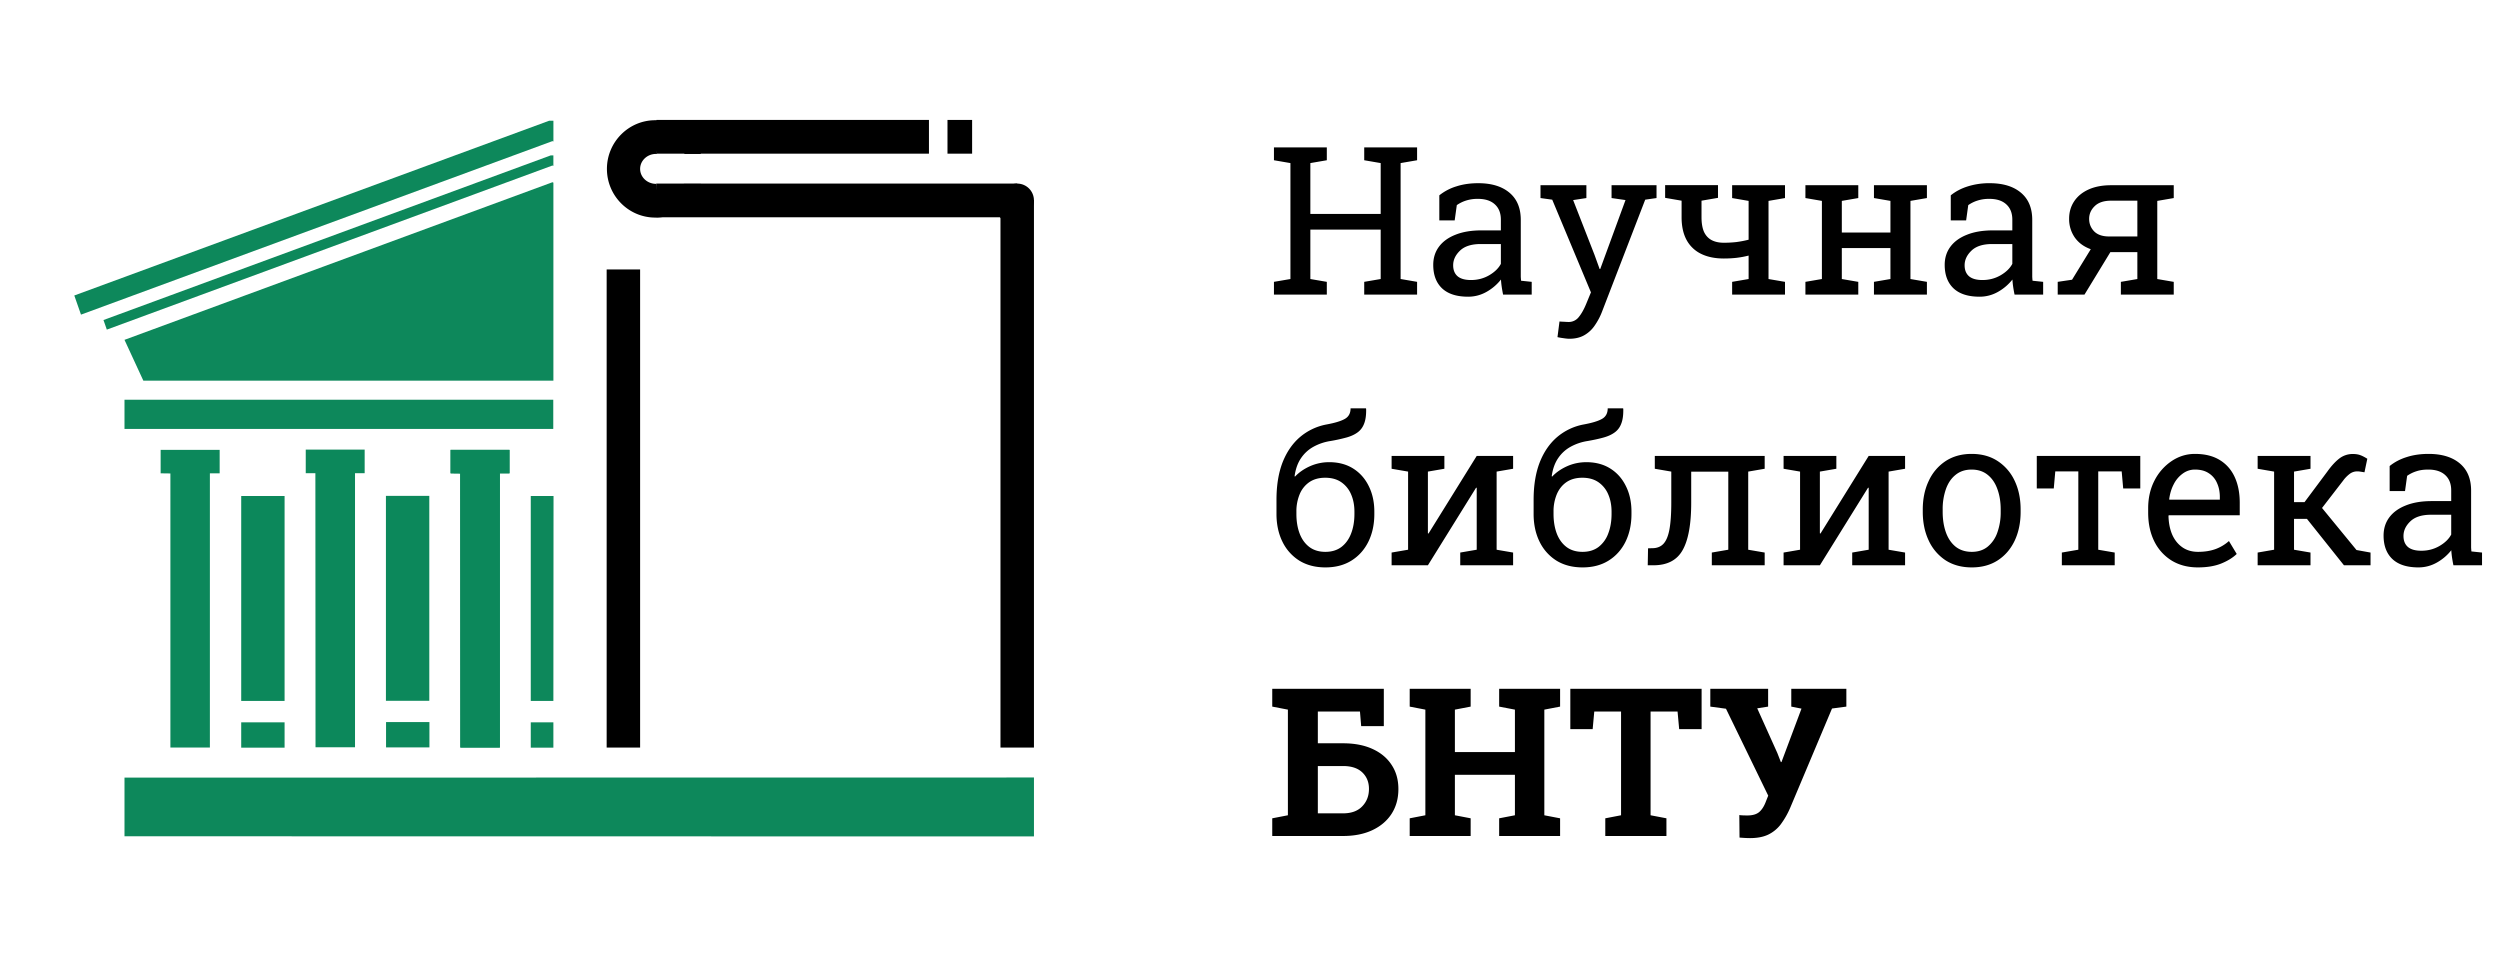 <svg xmlns="http://www.w3.org/2000/svg" width="157" height="60" fill="none" viewBox="0 0 157 60">
  <path fill="#0D885B" d="m7.818 21.342 26.876-9.898.059.026v12.438H9.003l-1.185-2.566Zm-3.152-2.785L34.484 7.583h.27v1.304l-.06-.025L5.086 19.759l-.42-1.202Zm2.042 2.142-.21-.601L34.584 9.759h.168v.66l-.058-.025L6.708 20.7Zm28.037 4.403H7.818v1.837h26.927v-1.837Zm.008 18.915h-1.421v-12.87h1.43l-.01 12.87Zm0 1.347h-1.421v1.591h1.42v-1.591Z"/>
  <path fill="#0C885B" d="M31.39 46.947h-2.48l-.008-17.214-.605-.008v-1.473h3.699v1.473h-.605v17.222Z"/>
  <path fill="#0D885B" d="M64.933 48.827v3.7l-57.115-.009v-3.683l57.115-.008Z"/>
  <path fill="#0C885B" d="M31.39 46.947h-2.48l-.008-17.214-.605-.008v-1.473h3.699v1.473h-.605v17.222Zm-9.095-.017h-2.48l-.009-17.214h-.605v-1.481h3.7v1.481h-.606V46.93Zm-9.114.017h-2.48V29.733l-.613-.008v-1.473h3.707v1.473h-.614v17.222Zm4.691-15.8h-2.724v12.87h2.724v-12.87Zm9.088-.008h-2.724v12.87h2.724v-12.87Zm-9.088 14.225h-2.724v1.591h2.724v-1.591Zm9.096-.017h-2.724v1.591h2.724v-1.591Z"/>
  <path fill="#000" d="M40.2 16.922h-2.102v30.025h2.101V16.922Zm24.732-4.36H62.83v34.385h2.102V12.562Z"/>
  <path fill="#000" d="M63.88 13.646c.581 0 1.052-.474 1.052-1.059 0-.584-.47-1.058-1.051-1.058-.58 0-1.05.474-1.05 1.058 0 .585.47 1.059 1.05 1.059Z"/>
  <path fill="#000" d="M63.883 13.645v-2.117H41.219v2.117h22.664ZM58.338 9.65V7.531H41.222V9.65h17.116Z"/>
  <path fill="#000" d="M63.595 14.01c1.354 0 1.354-2.117 0-2.117-1.353 0-1.353 2.117 0 2.117Zm-20.646-2.481v.034c.008.16-.017.313-.076.466 0 .008-.008.025-.008.033-.009.034-.025.06-.042.094-.025.042-.042.084-.076.127a.96.96 0 0 1-.126.144l-.025.025a.801.801 0 0 1-.521.195c-.58 0-.85-.475-.824-.923-.008-.06-.025-.119-.025-.178 0-.06-.009 0-.009 0H41.2c-.554 0-1-.423-1-.94 0-.516.446-.94 1-.94h.051c-.025-.457.252-.923.832-.923.328 0 .547.153.681.364a.944.944 0 0 1 .151.288s0 .009.009.009c0 .008 0 .025.008.034a.995.995 0 0 1 .05.228h1.035C43.62 8.44 42.495 7.55 41.15 7.55c-1.673 0-3.035 1.372-3.035 3.057 0 1.685 1.362 3.057 3.035 3.057 1.345 0 2.471-.89 2.867-2.117h-1.068v-.017Zm18.1-1.879V7.533h-1.547V9.65h1.547Zm18.955 8.85v-.8l1.035-.177v-7.281l-1.035-.178v-.806h3.32v.806l-1.034.178v3.193h4.417v-3.193l-1.034-.178v-.806h3.32v.806l-1.035.178v7.28l1.035.178v.8h-3.32v-.8l1.034-.177v-3.104H82.29v3.104l1.034.177v.8h-3.32Zm12.194.133c-.715 0-1.259-.173-1.631-.52-.372-.351-.559-.844-.559-1.48 0-.435.119-.814.356-1.135.241-.326.588-.578 1.04-.756.454-.182.995-.273 1.626-.273h1.225v-.673c0-.414-.127-.736-.381-.964-.25-.229-.603-.343-1.06-.343a2.33 2.33 0 0 0-.75.108 2.104 2.104 0 0 0-.577.285l-.133.959h-.965v-1.574a3.2 3.2 0 0 1 1.08-.565c.41-.132.865-.197 1.364-.197.834 0 1.487.199 1.961.597.474.397.711.966.711 1.707v3.567c.005.085.011.17.02.254l.666.07v.8h-1.797a8.535 8.535 0 0 1-.088-.502 5.262 5.262 0 0 1-.045-.444 3.052 3.052 0 0 1-.907.775c-.36.203-.745.304-1.156.304Zm.184-1.047c.415 0 .794-.1 1.137-.298.342-.2.588-.438.736-.718v-1.244h-1.27c-.575 0-1.007.138-1.295.413-.287.275-.431.582-.431.92 0 .3.093.531.28.692.185.157.467.235.843.235Zm6.17 3.688c-.097 0-.224-.013-.38-.038a3.545 3.545 0 0 1-.362-.064l.126-.983c.072.008.172.014.299.018.127.009.214.013.26.013a.794.794 0 0 0 .648-.304c.169-.204.325-.48.47-.832l.298-.724-2.431-5.82-.737-.102v-.806h2.882v.806l-.832.127 1.34 3.434.324.895h.038l1.587-4.33-.876-.126v-.806h2.824v.806l-.711.102-2.704 7.014a4.04 4.04 0 0 1-.463.882 1.951 1.951 0 0 1-.66.616c-.258.148-.572.222-.94.222Zm10.226-2.774v-.8l1.035-.177V16.05c-.245.063-.495.11-.749.14-.254.03-.523.044-.806.044-.555 0-1.031-.097-1.428-.292a2.053 2.053 0 0 1-.908-.863c-.212-.386-.318-.864-.318-1.435v-1.041l-1.034-.178v-.8h3.32v.8l-1.035.178v1.041c0 .368.051.67.152.908.106.232.263.406.47.52.212.115.472.172.781.172.279 0 .546-.015.8-.045a6.53 6.53 0 0 0 .755-.146v-2.437l-1.035-.178v-.806h3.32v.806l-1.035.178v4.907l1.035.177v.8h-3.32Zm4.602 0v-.8l1.035-.177v-4.907l-1.035-.178v-.806h3.32v.806l-1.034.178v1.986h3.053v-1.986l-1.035-.178v-.806h3.326v.806l-1.034.178v4.907l1.034.177v.8h-3.326v-.8l1.035-.177V15.58h-3.053v1.943l1.034.177v.8h-3.32Zm10.937.133c-.715 0-1.259-.173-1.631-.52-.372-.351-.559-.844-.559-1.48 0-.435.119-.814.356-1.135.241-.326.588-.578 1.041-.756.453-.182.994-.273 1.625-.273h1.225v-.673c0-.414-.127-.736-.381-.964-.25-.229-.603-.343-1.06-.343a2.33 2.33 0 0 0-.749.108 2.107 2.107 0 0 0-.578.285l-.133.959h-.965v-1.574c.309-.25.669-.438 1.079-.565a4.472 4.472 0 0 1 1.365-.197c.834 0 1.488.199 1.962.597.474.397.711.966.711 1.707v3.567c.004.085.01.17.019.254l.666.07v.8h-1.796a8.55 8.55 0 0 1-.089-.502 5.57 5.57 0 0 1-.045-.444 3.046 3.046 0 0 1-.907.775c-.36.203-.745.304-1.156.304Zm.184-1.047c.415 0 .794-.1 1.137-.298.342-.2.588-.438.736-.718v-1.244h-1.27c-.575 0-1.007.138-1.294.413-.288.275-.432.582-.432.92 0 .3.093.531.279.692.186.157.468.235.844.235Zm4.723.914v-.8l.901-.133 1.175-1.917c-.436-.157-.772-.404-1.009-.743a2.02 2.02 0 0 1-.35-1.174c0-.41.106-.774.318-1.092.211-.317.514-.565.908-.743.393-.177.863-.266 1.409-.266h3.935v.806l-1.034.178v4.907l1.034.177v.8h-3.32v-.8l1.035-.177v-1.689h-1.695l-1.625 2.666h-1.682Zm3.225-3.65h1.777v-2.247h-1.65c-.453 0-.796.114-1.029.343-.232.224-.349.49-.349.8 0 .304.104.564.311.78.212.216.525.324.94.324ZM83.235 35.633c-.63 0-1.176-.142-1.637-.425a2.885 2.885 0 0 1-1.06-1.187c-.25-.508-.375-1.09-.375-1.746v-.888c0-.902.127-1.682.38-2.343.26-.66.623-1.19 1.093-1.593a3.585 3.585 0 0 1 1.663-.793c.533-.098.918-.214 1.155-.35.241-.135.362-.357.362-.666h.965l.012.038c.009.373-.031.675-.12.908-.085.233-.22.419-.406.558-.187.14-.424.25-.711.33a10.35 10.35 0 0 1-1.022.223 3.206 3.206 0 0 0-1.054.361 2.26 2.26 0 0 0-.78.718c-.204.3-.337.675-.4 1.123l.025.032c.25-.267.563-.484.94-.654a2.95 2.95 0 0 1 1.212-.254c.58 0 1.08.134 1.504.4.423.267.749.635.978 1.105.232.465.349 1 .349 1.606v.14c0 .655-.125 1.237-.375 1.745-.25.504-.605.9-1.066 1.187-.457.284-1.001.425-1.632.425Zm0-.977c.398 0 .732-.102 1.003-.305.271-.207.474-.489.61-.844.14-.36.21-.77.21-1.232v-.14c0-.405-.07-.77-.21-1.091a1.743 1.743 0 0 0-.616-.762c-.27-.186-.607-.28-1.01-.28-.397 0-.731.094-1.002.28a1.71 1.71 0 0 0-.603.762 2.79 2.79 0 0 0-.203 1.092v.14c0 .46.067.871.203 1.23.135.356.338.638.61.845.27.203.606.305 1.008.305Zm4.158.844v-.8l1.035-.178v-4.906l-1.035-.178v-.806h3.314v.806l-1.035.178v3.878l.038.013 3.028-4.875h2.285v.806l-1.035.178v4.907l1.035.177v.8h-3.32v-.8l1.035-.178v-3.884l-.038-.013-3.028 4.875h-2.279Zm11.99.133c-.63 0-1.176-.142-1.637-.425a2.885 2.885 0 0 1-1.06-1.187c-.25-.508-.375-1.09-.375-1.746v-.888c0-.902.127-1.682.381-2.343.259-.66.623-1.19 1.092-1.593a3.584 3.584 0 0 1 1.663-.793c.534-.098.919-.214 1.156-.35.241-.135.361-.357.361-.666h.965l.013.038c.008.373-.032.675-.121.908-.084.233-.22.419-.406.558-.186.14-.423.25-.711.33-.288.081-.628.155-1.022.223a3.206 3.206 0 0 0-1.054.361 2.259 2.259 0 0 0-.78.718c-.204.3-.337.675-.4 1.123l.025.032c.25-.267.563-.484.94-.654.38-.169.785-.254 1.212-.254.58 0 1.081.134 1.504.4.424.267.749.635.978 1.105.233.465.349 1 .349 1.606v.14c0 .655-.125 1.237-.374 1.745-.25.504-.606.9-1.067 1.187-.457.284-1.001.425-1.631.425Zm0-.977c.399 0 .733-.102 1.004-.305a1.87 1.87 0 0 0 .609-.844c.14-.36.21-.77.21-1.232v-.14c0-.405-.07-.77-.21-1.091a1.745 1.745 0 0 0-.616-.762c-.27-.186-.607-.28-1.009-.28-.398 0-.732.094-1.003.28-.266.186-.467.44-.603.762a2.79 2.79 0 0 0-.203 1.092v.14c0 .46.068.871.203 1.23.136.356.339.638.61.845.27.203.607.305 1.009.305Zm4.095.844.019-1.066.26-.007c.301 0 .538-.093.711-.28.174-.19.299-.494.375-.913.076-.423.114-.98.114-1.67v-1.948l-1.035-.178v-.806h6.9v.806l-1.034.178v4.907l1.034.177v.8h-3.32v-.8l1.035-.178v-4.9h-2.329v1.942c0 1.355-.18 2.35-.54 2.984-.356.635-.967.952-1.835.952h-.355Zm8.531 0v-.8l1.035-.178v-4.906l-1.035-.178v-.806h3.314v.806l-1.035.178v3.878l.038.013 3.028-4.875h2.285v.806l-1.035.178v4.907l1.035.177v.8h-3.32v-.8l1.035-.178v-3.884l-.038-.013-3.028 4.875h-2.279Zm11.82.133c-.635 0-1.183-.148-1.644-.444a2.97 2.97 0 0 1-1.06-1.238c-.25-.529-.375-1.132-.375-1.809v-.14c0-.677.125-1.278.375-1.802a2.961 2.961 0 0 1 1.06-1.244c.461-.3 1.005-.451 1.631-.451.635 0 1.181.15 1.638.45a2.97 2.97 0 0 1 1.066 1.238c.25.525.375 1.128.375 1.81v.14c0 .68-.125 1.285-.375 1.815-.25.524-.603.935-1.06 1.231-.457.296-1.001.444-1.631.444Zm0-.977c.397 0 .73-.108.996-.324a1.99 1.99 0 0 0 .61-.895 3.76 3.76 0 0 0 .209-1.295v-.14c0-.482-.07-.912-.209-1.288-.136-.381-.339-.68-.61-.895-.271-.22-.607-.33-1.009-.33-.398 0-.732.11-1.003.33-.271.216-.474.514-.609.895a3.78 3.78 0 0 0-.204 1.288v.14c0 .482.068.914.204 1.295.135.377.338.675.609.895.275.216.614.324 1.016.324Zm5.655.844v-.8l1.035-.178v-4.919h-1.447l-.095 1.073h-1.067v-2.044h6.5v2.044h-1.073l-.095-1.073h-1.472v4.92l1.034.177v.8h-3.32Zm8.551.133c-.635 0-1.187-.144-1.657-.431a2.943 2.943 0 0 1-1.092-1.213c-.254-.516-.381-1.113-.381-1.79v-.28c0-.65.134-1.233.4-1.745a3.242 3.242 0 0 1 1.073-1.218c.448-.3.937-.451 1.466-.451.618 0 1.134.127 1.549.38.419.255.734.612.946 1.073.211.458.317.997.317 1.62v.78H136.2l-.019.032c.009.44.085.831.229 1.174.148.339.359.605.634.8.275.194.606.292.991.292.423 0 .793-.06 1.111-.178a2.62 2.62 0 0 0 .831-.501l.489.812c-.246.237-.571.438-.978.603-.402.16-.886.241-1.453.241Zm-1.797-4.253h3.168v-.165c0-.33-.059-.624-.178-.882a1.351 1.351 0 0 0-.52-.616c-.229-.152-.517-.228-.864-.228-.279 0-.533.082-.761.247a1.84 1.84 0 0 0-.565.66c-.149.28-.246.597-.292.953l.012.031Zm5.542 4.12v-.8l1.034-.178v-4.906l-1.034-.178v-.806h3.32v.806l-1.035.178v1.917h.66l1.435-1.924c.258-.36.51-.632.755-.819a1.37 1.37 0 0 1 .838-.279c.195 0 .355.026.482.076.127.047.271.121.432.223l-.178.85a30.8 30.8 0 0 0-.317-.05 1.294 1.294 0 0 0-.165-.007.77.77 0 0 0-.464.171 2 2 0 0 0-.393.407l-1.327 1.72 2.165 2.64.882.16v.799h-1.669l-2.324-2.914h-.812v1.937l1.035.177v.8h-3.32Zm10.099.133c-.715 0-1.259-.173-1.631-.52-.373-.351-.559-.844-.559-1.48 0-.435.118-.814.355-1.135.242-.326.589-.578 1.041-.756.453-.182.995-.273 1.625-.273h1.226v-.673c0-.414-.127-.736-.381-.965-.25-.228-.603-.342-1.06-.342-.288 0-.538.036-.749.108a2.093 2.093 0 0 0-.578.285l-.133.959h-.965v-1.574c.309-.25.668-.438 1.079-.565.41-.132.865-.197 1.365-.197.833 0 1.487.199 1.961.597.474.397.711.966.711 1.707v3.567c.004.085.011.17.019.254l.667.07v.8h-1.797a8.55 8.55 0 0 1-.089-.502 5.139 5.139 0 0 1-.044-.444 3.05 3.05 0 0 1-.908.775c-.36.203-.745.304-1.155.304Zm.184-1.047c.415 0 .793-.1 1.136-.298.343-.2.588-.438.737-.718v-1.244h-1.27c-.576 0-1.007.138-1.295.413-.288.275-.432.582-.432.92 0 .3.094.531.28.692.186.157.467.235.844.235ZM79.897 52.5v-1.11l.983-.191v-6.634l-.983-.19v-1.117h7.007V45.6h-1.422l-.076-.914H82.76v1.993h1.587c.715 0 1.331.119 1.847.356.52.237.92.571 1.2 1.003.284.427.425.933.425 1.517 0 .588-.141 1.104-.425 1.548-.284.44-.686.783-1.206 1.029-.52.245-1.134.368-1.84.368h-4.45Zm2.862-1.422h1.587c.52 0 .92-.146 1.2-.438.283-.292.425-.658.425-1.098 0-.423-.14-.768-.419-1.035-.28-.266-.681-.4-1.206-.4H82.76v2.971Zm5.77 1.422v-1.11l.984-.191v-6.634l-.984-.19v-1.117h3.828v1.117l-.99.19v2.666h3.77v-2.666l-.99-.19v-1.117h3.827v1.117l-.99.19V51.2l.99.19v1.11h-3.827v-1.11l.99-.191v-2.54h-3.77v2.54l.99.19V52.5h-3.828Zm12.283 0v-1.11l.99-.191v-6.513h-1.682l-.101 1.105h-1.403v-2.533h8.245v2.532h-1.409l-.101-1.104h-1.695v6.513l.996.19V52.5h-3.84Zm9.09.133c-.106 0-.227-.004-.362-.012l-.298-.02-.013-1.415c.047.008.127.015.241.02.114.003.201.005.26.005.335 0 .587-.074.756-.222.169-.148.309-.372.419-.673l.139-.349-2.653-5.459-.984-.133v-1.117h3.631v1.117l-.685.108 1.263 2.806.222.57h.038l1.257-3.357-.641-.127v-1.117h3.459v1.117l-.901.12-2.634 6.253a5.1 5.1 0 0 1-.591 1.028 2.17 2.17 0 0 1-.787.641c-.305.144-.683.216-1.136.216Z"/>
</svg>
